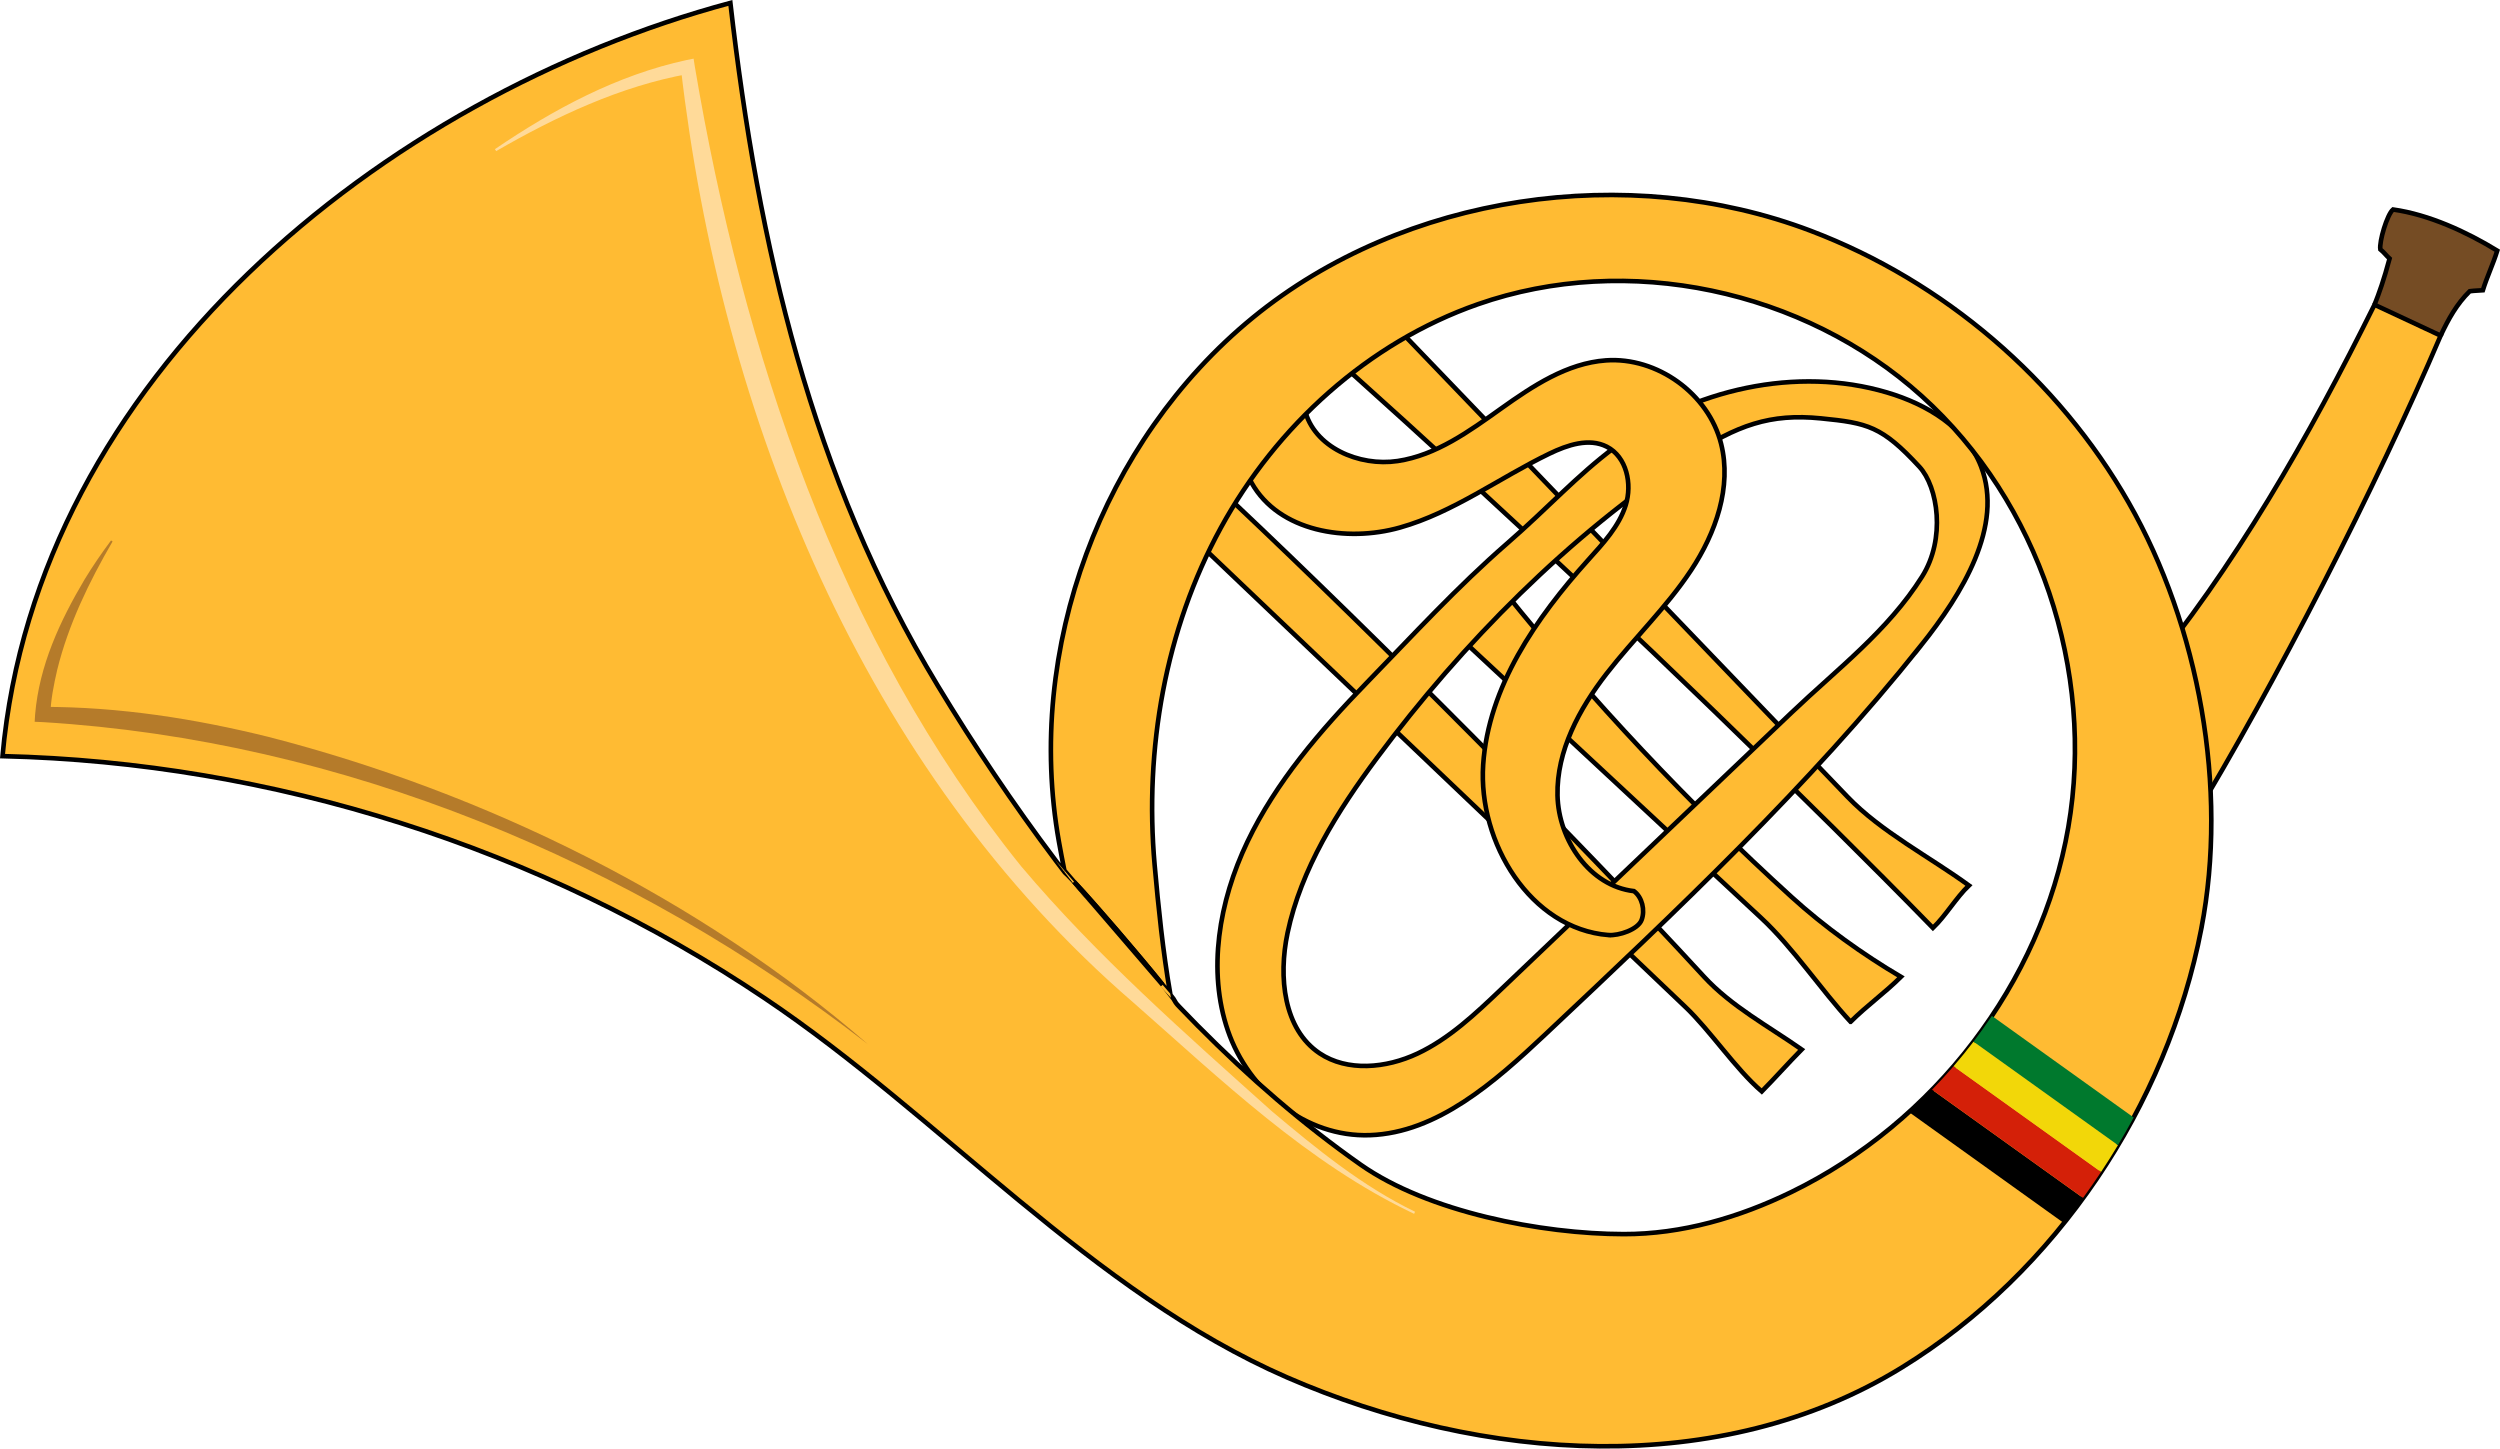 <?xml version="1.0" encoding="UTF-8"?>
<svg xmlns="http://www.w3.org/2000/svg" viewBox="0 0 179.92 104.253">
  <defs>
    <style>
      .d {
        fill: #d42008;
      }

      .e, .f {
        fill: #fb3;
      }

      .e, .g {
        stroke: #000;
        stroke-miterlimit: 10;
        stroke-width: .332px;
      }

      .h {
        fill: #00792d;
      }

      .i {
        fill: #b57b2a;
      }

      .j {
        fill: none;
      }

      .k {
        fill: #ffda99;
      }

      .l {
        fill: #f2d709;
      }

      .g {
        fill: #754c24;
      }
    </style>
  </defs>
  <g id="a" data-name="Capa 1"/>
  <g id="b" data-name="Capa 2">
    <g id="c" data-name="Instruments Group">
      <g>
        <path class="e" d="M133.182,73.537c-2.147-2.316-4.115-5.316-6.427-7.467l-21.484-19.988c.778-1.569,1.496-2.61,3-3.507,6.3,7.844,13.212,15.197,20.653,21.968,2.36,2.147,5.135,4.14,7.884,5.759-1.195,1.183-2.43,2.051-3.625,3.235Z"/>
        <path class="e" d="M132.045,59.67c-11.512-11.408-23.307-22.53-35.37-33.353,1.09-1.272,2.431-2.052,4.024-2.571l32.279,33.616c2.394,2.493,5.928,4.326,8.722,6.362-.914,.871-1.677,2.186-2.59,3.058-2.201-2.26-4.823-4.891-7.064-7.111Z"/>
        <path class="e" d="M121.281,72.457l-34.837-33.186c-.347-.982-1.013-2.372-.485-3.269s2.302-.564,2.937,.261c10.212,9.643,24.353,23.816,33.728,34.016,1.971,2.144,4.655,3.578,7.039,5.25-.924,.934-1.949,2.088-2.873,3.022-1.892-1.633-3.698-4.371-5.508-6.095Z"/>
        <path class="e" d="M138.233,46.478c3.01-3.772,5.979-8.628,4.34-12.905-1.072-2.798-3.894-4.478-6.775-5.33-6.454-1.909-13.958-.276-19.577,3.939-2.784,2.088-4.747,4.308-7.729,6.904-3.66,3.187-6.762,6.581-10.145,10.064-3.34,3.438-6.519,7.138-8.573,11.432-2.053,4.294-2.885,9.282-1.406,13.589,1.479,4.308,5.579,7.689,10.223,7.525,4.837-.171,8.971-3.815,12.605-7.237,9.452-8.899,18.944-17.841,27.037-27.982Zm-9.325,4.831c-6.964,6.635-13.927,13.271-20.891,19.906-1.837,1.75-3.721,3.534-5.999,4.606s-5.063,1.314-7.046-.015c-2.594-1.738-2.981-5.485-2.308-8.671,.97-4.592,3.584-8.759,6.437-12.592,6.149-8.262,13.821-16.01,22.448-21.673,3.465-2.275,5.841-3.126,9.499-2.761,3.37,.336,4.383,.561,7.085,3.482,1.341,1.45,1.913,5.183,.196,7.904-2.466,3.909-6.066,6.617-9.421,9.814Z"/>
        <path class="e" d="M115.756,67.296c-5.609-.457-9.391-6.65-9.015-12.265,.376-5.615,3.803-10.55,7.563-14.737,1.071-1.193,2.212-2.407,2.694-3.937s.069-3.478-1.359-4.208c-1.281-.654-2.832-.127-4.127,.498-3.61,1.743-6.899,4.229-10.756,5.319s-8.707,.288-10.674-3.205c-.689-1.366-1.66-2.979-.782-4.232s3.438-3.54,4.596-1.071c.642,2.732,3.918,4.138,6.693,3.721s5.149-2.142,7.435-3.772,4.75-3.269,7.55-3.47c3.694-.264,7.383,2.405,8.289,5.995,.785,3.112-.383,6.422-2.154,9.1s-4.122,4.916-6.089,7.452-3.595,5.548-3.529,8.757,2.313,6.529,5.502,6.893c.595,.443,.81,1.375,.551,2.071s-1.649,1.15-2.388,1.09Z"/>
        <g>
          <g>
            <path class="g" d="M175.649,24.154c.562-1.195,1.152-2.269,2.093-3.195,.406-.05,.632-.042,.943-.069,.287-.932,.752-1.919,1.039-2.851-2.239-1.365-4.906-2.592-7.501-2.962-.434,.369-1.002,2.306-.915,2.869,.288,.239,.416,.437,.666,.664-.411,1.532-.755,2.493-1.084,3.321"/>
            <path class="e" d="M157.709,59.157c6.014-9.905,13.298-24.129,17.94-35.003l-4.76-2.223c-4.739,9.538-10.017,18.852-16.821,27.046,1.686,3.017,2.902,6.803,3.641,10.18Z"/>
          </g>
          <path class="j" d="M76.118,62.113c.17,.224,.34,.448,.511,.671l-.001-.005c-.17-.222-.341-.443-.51-.666Z"/>
          <path class="j" d="M86.126,73.746c-.411-.416-.819-.835-1.224-1.259,.405,.424,.813,.843,1.224,1.259Z"/>
          <path class="j" d="M84.27,71.816c.15,.16,.3,.32,.452,.479-.152-.16-.301-.322-.452-.483l.001,.004Z"/>
          <path class="j" d="M97.922,83.819c4.85,3.406,13.008,4.989,18.934,4.999,4.184,.007,8.309-1.197,12.069-3.031,10.252-5,17.985-15.012,19.925-26.252,1.94-11.24-2.088-23.405-10.561-31.041-8.473-7.636-21.17-10.364-31.936-6.596-7.889,2.761-14.488,8.756-18.496,16.09-4.008,7.334-5.495,15.925-4.762,24.251,.27,3.063,.594,6.194,1.121,9.271l2.004,2.331c3.657,3.693,7.56,7.069,11.701,9.978Z"/>
          <path class="f" d="M78.553,65.232c.297,.369,.596,.736,.898,1.101-.301-.365-.6-.732-.898-1.101Z"/>
          <path class="f" d="M79.795,66.748c.306,.368,.614,.733,.925,1.097-.31-.364-.619-.729-.925-1.097Z"/>
          <path class="f" d="M80.955,68.122c.383,.447,.77,.89,1.16,1.33-.39-.44-.776-.883-1.16-1.33Z"/>
          <path class="f" d="M76.628,62.78l.001,.005c.108,.141,.218,.282,.327,.423-.11-.142-.218-.286-.328-.428Z"/>
          <path class="f" d="M77.22,63.551c.362,.465,.727,.927,1.095,1.387-.368-.46-.733-.922-1.095-1.387Z"/>
          <path class="e" d="M158.429,66.812c1.939-10.051-.157-21.757-5.236-30.645-5.078-8.888-13.316-15.927-22.886-19.558-13.142-4.986-29.263-2.652-40.142,6.248-10.879,8.9-16.422,23.878-13.957,37.716,.126,.708,.258,1.398,.394,2.078l7.615,8.858c-.527-3.078-.851-6.208-1.121-9.271-.734-8.326,.753-16.917,4.762-24.251,4.008-7.334,10.607-13.329,18.496-16.09,10.766-3.769,23.463-1.041,31.936,6.596,8.473,7.636,12.501,19.801,10.561,31.041-1.94,11.24-9.673,21.253-19.925,26.252-3.761,1.834-7.885,3.038-12.069,3.031-5.926-.01-14.084-1.593-18.934-4.999-4.141-2.909-8.044-6.285-11.701-9.978l.018,.021c-.038-.038-.075-.077-.113-.116-.411-.416-.819-.835-1.224-1.259-.061-.064-.121-.128-.181-.192-.151-.159-.226-.395-.377-.555-1.324-1.785-6.752-8.115-7.716-8.955-.171-.223-.341-.447-.511-.671-.058-.076-.117-.151-.174-.228l.02,.023c-3.07-4.073-5.899-8.306-8.474-12.562C58.391,34.307,54.569,17.674,52.563,.21,27.521,6.942,2.618,27.241,.181,54.417c19.438,.459,38.709,6.579,54.849,17.421,12.732,8.552,23.537,21.165,37.599,27.291,14.061,6.126,31.178,7.327,44.24-.712,11.094-6.828,19.093-18.814,21.561-31.605Z"/>
          <path class="f" d="M83.685,71.188c.194,.21,.389,.419,.585,.628l-.001-.004c-.195-.208-.391-.414-.584-.624Z"/>
          <path class="f" d="M82.408,69.78c.303,.34,.608,.678,.915,1.013-.307-.336-.612-.673-.915-1.013Z"/>
          <path class="f" d="M76.628,62.78l-.026-.128-.638-.743c.051,.068,.103,.136,.154,.204,.169,.223,.34,.444,.51,.666Z"/>
          <path class="f" d="M76.956,63.208c.088,.114,.176,.229,.265,.343,.362,.465,.727,.927,1.095,1.387,.079,.098,.159,.196,.237,.294,.297,.369,.596,.736,.898,1.101,.115,.139,.23,.278,.345,.416,.306,.368,.614,.733,.925,1.097,.079,.092,.156,.185,.235,.277,.383,.447,.77,.89,1.16,1.33,.097,.11,.196,.219,.293,.328,.303,.34,.608,.678,.915,1.013,.121,.132,.241,.264,.362,.395,.193,.209,.389,.416,.584,.624-.018-.101-.035-.202-.052-.302l-7.615-8.858,.026,.128c.109,.143,.218,.286,.328,.428Z"/>
          <path class="f" d="M86.239,73.862l-.018-.021c-.031-.032-.063-.063-.094-.095,.038,.038,.075,.078,.113,.116Z"/>
          <path class="f" d="M76.118,62.113c-.051-.068-.103-.136-.154-.204l-.02-.023c.058,.076,.117,.152,.174,.228Z"/>
          <path class="f" d="M84.903,72.487c-.061-.064-.121-.128-.181-.192,.061,.064,.12,.129,.181,.192Z"/>
          <path class="f" d="M76.956,63.208c.088,.114,.176,.229,.265,.343-.089-.114-.176-.229-.265-.343Z"/>
          <path class="f" d="M83.323,70.793c.121,.132,.241,.264,.362,.395-.121-.131-.242-.263-.362-.395Z"/>
          <path class="f" d="M82.115,69.452c.097,.11,.196,.219,.293,.328-.098-.109-.196-.218-.293-.328Z"/>
          <path class="f" d="M80.72,67.845c.079,.092,.156,.185,.235,.277-.079-.092-.156-.185-.235-.277Z"/>
          <path class="f" d="M79.451,66.332c.115,.139,.23,.278,.345,.416-.115-.138-.23-.277-.345-.416Z"/>
          <path class="f" d="M78.315,64.938c.079,.098,.159,.196,.237,.294-.079-.098-.159-.195-.237-.294Z"/>
        </g>
        <path class="k" d="M101.771,87.357c-7.679-3.639-13.899-9.663-20.215-15.213C62.115,55.376,51.875,29.968,48.997,4.867l.573,.448c-4.909,.878-9.552,3.071-13.861,5.559l-.09-.14c4.216-2.867,8.778-5.329,13.809-6.418l.49-.095,.083,.543c3.46,20.504,10.31,41.233,23.501,57.594,5.401,6.403,11.794,12.026,18.034,17.618,3.212,2.705,6.508,5.394,10.302,7.23l-.067,.152h0Z"/>
        <path class="i" d="M62.456,75.146C45.43,61.958,24.637,53.276,3.083,51.97l-.588-.025,.032-.523c.297-3.527,1.782-6.715,3.55-9.703,.593-.975,1.236-1.915,1.915-2.825l.11,.074c-1.69,2.905-3.178,5.972-3.985,9.241-.246,1.066-.472,2.195-.492,3.211l-.555-.548c5.519-.003,10.925,.845,16.223,2.153,15.672,4.024,31.11,11.661,43.163,22.121h0Z"/>
        <g>
          <path class="e" d="M77.298,63.461l6.375,7.415c-1.623-2.024-4.863-5.802-6.375-7.415Z"/>
          <path d="M139.045,78.423c-.538,.553-1.095,1.086-1.667,1.605l11.149,7.99c.475-.592,.937-1.194,1.384-1.807l-10.866-7.788Z"/>
          <path class="d" d="M139.045,78.423l10.866,7.788c.447-.613,.881-1.235,1.299-1.868l-10.615-7.607c-.499,.579-1.018,1.14-1.551,1.688Z"/>
          <path class="l" d="M151.21,84.342c.419-.634,.825-1.276,1.215-1.929l-10.394-7.449c-.46,.605-.94,1.194-1.436,1.77l10.615,7.607Z"/>
          <path class="h" d="M142.031,74.965l10.394,7.449c.391-.655,.769-1.317,1.13-1.99l-10.204-7.313c-.422,.63-.86,1.25-1.319,1.854Z"/>
        </g>
      </g>
    </g>
  </g>
</svg>